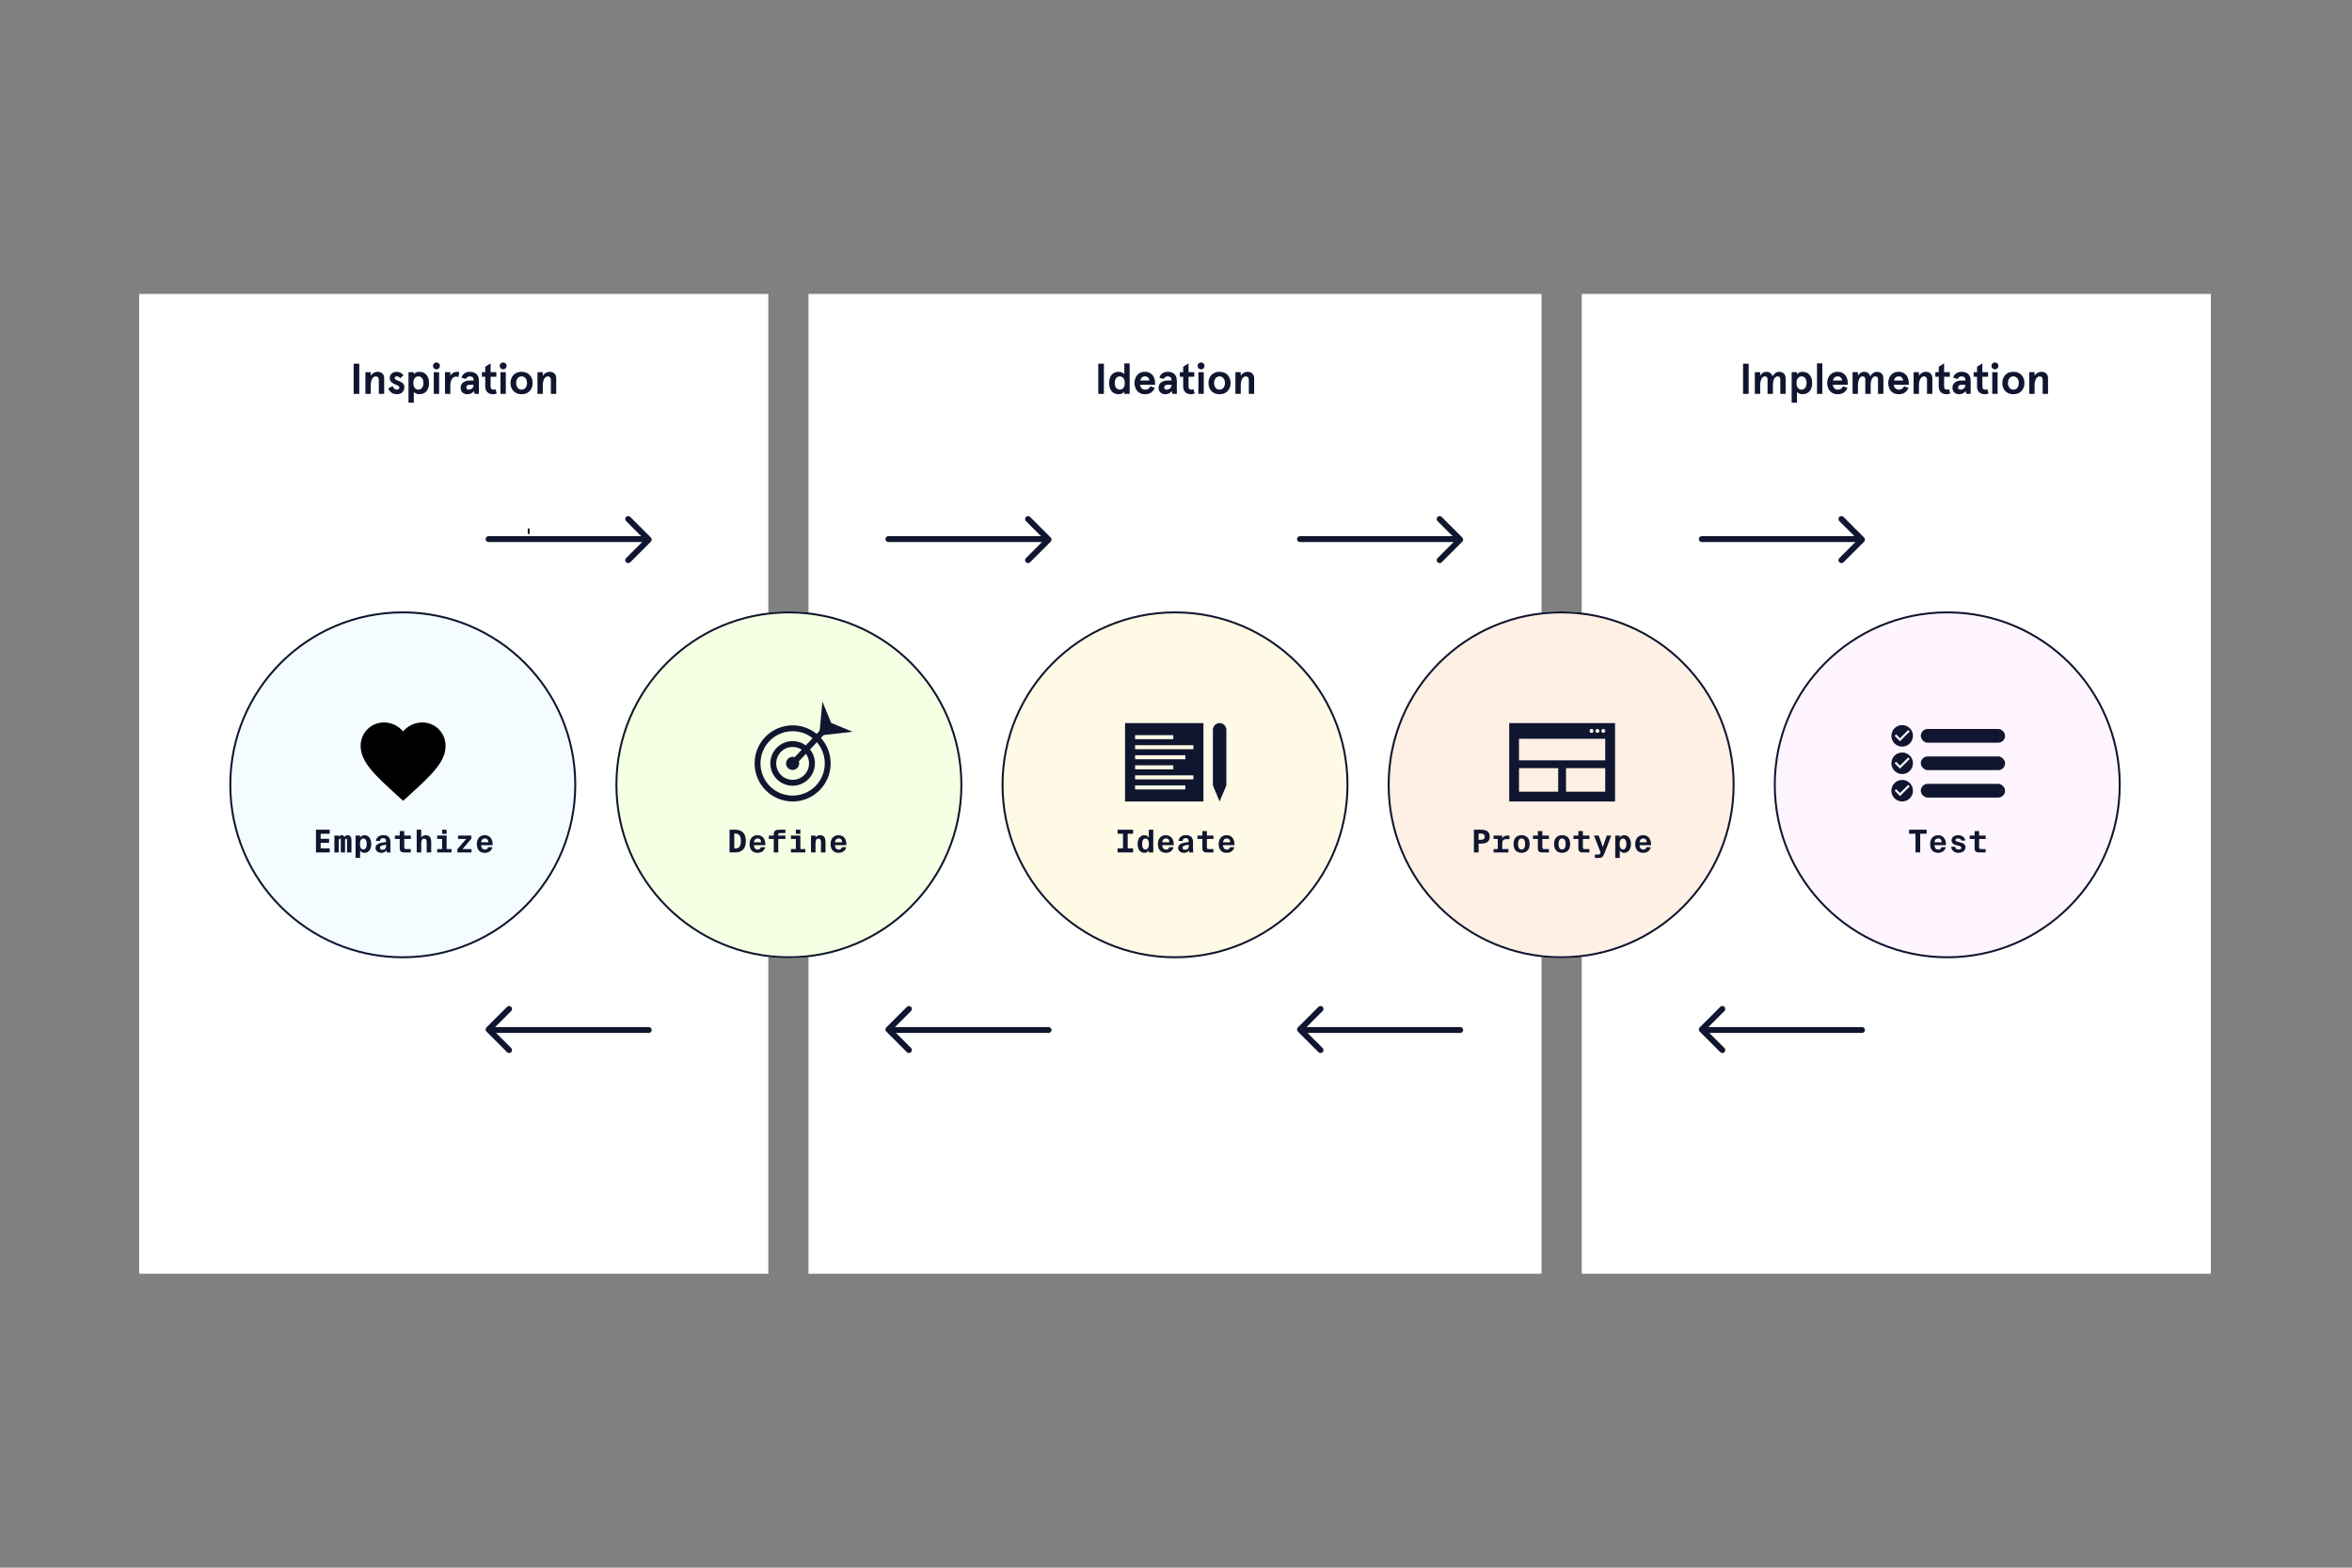 <?xml version="1.0" encoding="UTF-8"?>
<svg width="1200px" height="800px" viewBox="0 0 1200 800" version="1.1" xmlns="http://www.w3.org/2000/svg" xmlns:xlink="http://www.w3.org/1999/xlink">
    <rect x="0" y="0" width="1200" height="800" fill="#808080" stroke="none"/>
    <title>Design Thinking 2</title>
    <g id="Design-Thinking-2" stroke="none" stroke-width="1" fill="none" fill-rule="evenodd">
        <rect id="Rectangle-Copy-2" fill="#FFFFFF" x="807" y="150" width="321" height="500"></rect>
        <rect id="Rectangle" fill="#FFFFFF" x="71" y="150" width="321" height="500"></rect>
        <rect id="Rectangle-Copy" fill="#FFFFFF" x="412.5" y="150" width="374" height="500"></rect>
        <g id="Inspiration" transform="translate(180.432, 184.962)" fill="#10162F" fill-rule="nonzero">
            <polygon id="Path" points="0 0.638 2.86 0.638 2.86 16.038 0 16.038"></polygon>
            <path d="M8.734,4.95 L8.734,6.732 C9.159,6.131 9.665,5.654 10.252,5.302 C10.839,4.95 11.477,4.774 12.166,4.774 C13.193,4.774 14.018,5.06 14.641,5.632 C15.264,6.204 15.576,7.033 15.576,8.118 L15.576,16.038 L12.848,16.038 L12.848,8.932 C12.848,8.301 12.705,7.839 12.419,7.546 C12.133,7.253 11.748,7.106 11.264,7.106 C10.809,7.106 10.391,7.282 10.01,7.634 C9.629,7.986 9.321,8.503 9.086,9.185 C8.851,9.867 8.734,10.677 8.734,11.616 L8.734,16.038 L6.006,16.038 L6.006,4.95 L8.734,4.95 Z" id="Path"></path>
            <path d="M22.088,16.214 C20.944,16.214 19.987,15.921 19.217,15.334 C18.447,14.747 17.937,14.043 17.688,13.222 L19.866,12.056 C20.071,12.628 20.361,13.075 20.735,13.398 C21.109,13.721 21.553,13.882 22.066,13.882 C22.418,13.882 22.719,13.79 22.968,13.607 C23.217,13.424 23.342,13.156 23.342,12.804 C23.342,12.467 23.151,12.177 22.77,11.935 C22.389,11.693 21.817,11.425 21.054,11.132 C20.218,10.795 19.569,10.369 19.107,9.856 C18.645,9.343 18.414,8.683 18.414,7.876 C18.414,7.304 18.564,6.783 18.865,6.314 C19.166,5.845 19.58,5.471 20.108,5.192 C20.636,4.913 21.237,4.774 21.912,4.774 C22.66,4.774 23.342,4.932 23.958,5.247 C24.574,5.562 25.051,6.006 25.388,6.578 L23.76,8.074 C23.32,7.429 22.726,7.106 21.978,7.106 C21.685,7.106 21.432,7.183 21.219,7.337 C21.006,7.491 20.9,7.693 20.9,7.942 C20.9,8.206 21.054,8.452 21.362,8.679 C21.67,8.906 22.271,9.181 23.166,9.504 C24.031,9.812 24.699,10.215 25.168,10.714 C25.637,11.213 25.872,11.851 25.872,12.628 C25.872,13.713 25.52,14.582 24.816,15.235 C24.112,15.888 23.203,16.214 22.088,16.214 Z" id="Path"></path>
            <path d="M30.712,4.95 L30.712,5.434 L30.712,6.094 C30.888,5.771 31.222,5.471 31.713,5.192 C32.204,4.913 32.765,4.774 33.396,4.774 C35.024,4.774 36.274,5.291 37.147,6.325 C38.02,7.359 38.456,8.749 38.456,10.494 C38.456,12.239 38.02,13.629 37.147,14.663 C36.274,15.697 35.024,16.214 33.396,16.214 C32.853,16.214 32.333,16.097 31.834,15.862 C31.335,15.627 30.961,15.349 30.712,15.026 L30.712,15.686 L30.712,20.526 L27.984,20.526 L27.984,4.95 L30.712,4.95 Z M33.022,13.882 C33.77,13.882 34.386,13.581 34.87,12.98 C35.354,12.379 35.596,11.55 35.596,10.494 C35.596,9.423 35.354,8.591 34.87,7.997 C34.386,7.403 33.77,7.106 33.022,7.106 C32.274,7.106 31.662,7.403 31.185,7.997 C30.708,8.591 30.47,9.423 30.47,10.494 C30.47,11.565 30.708,12.397 31.185,12.991 C31.662,13.585 32.274,13.882 33.022,13.882 Z" id="Shape"></path>
            <path d="M40.876,4.95 L43.604,4.95 L43.604,16.038 L40.876,16.038 L40.876,4.95 Z M42.24,3.52 C41.741,3.52 41.323,3.351 40.986,3.014 C40.649,2.677 40.48,2.259 40.48,1.76 C40.48,1.261 40.649,0.843 40.986,0.506 C41.323,0.169 41.741,0 42.24,0 C42.739,0 43.157,0.169 43.494,0.506 C43.831,0.843 44,1.261 44,1.76 C44,2.259 43.831,2.677 43.494,3.014 C43.157,3.351 42.739,3.52 42.24,3.52 Z" id="Shape"></path>
            <path d="M49.324,4.95 L49.324,6.754 C49.72,6.123 50.204,5.636 50.776,5.291 C51.348,4.946 51.957,4.774 52.602,4.774 C53.013,4.774 53.46,4.847 53.944,4.994 L53.438,7.524 C53.101,7.319 52.719,7.216 52.294,7.216 C51.429,7.216 50.717,7.608 50.16,8.393 C49.603,9.178 49.324,10.413 49.324,12.1 L49.324,16.038 L46.596,16.038 L46.596,4.95 L49.324,4.95 Z" id="Path"></path>
            <path d="M57.97,16.214 C56.987,16.214 56.181,15.921 55.55,15.334 C54.919,14.747 54.604,13.919 54.604,12.848 C54.604,11.748 55.022,10.868 55.858,10.208 C56.694,9.548 57.823,9.218 59.246,9.218 L61.182,9.218 L61.182,8.734 C61.182,8.191 60.999,7.784 60.632,7.513 C60.265,7.242 59.803,7.106 59.246,7.106 C58.293,7.106 57.655,7.531 57.332,8.382 L55.022,7.854 C55.198,6.93 55.671,6.186 56.441,5.621 C57.211,5.056 58.146,4.774 59.246,4.774 C60.727,4.774 61.875,5.166 62.689,5.951 C63.503,6.736 63.91,7.891 63.91,9.416 L63.91,16.038 L61.666,16.038 L61.38,14.63 C60.515,15.686 59.378,16.214 57.97,16.214 Z M58.696,13.882 C59.356,13.882 59.935,13.673 60.434,13.255 C60.933,12.837 61.182,12.283 61.182,11.594 L61.182,11.374 L59.356,11.374 C58.755,11.374 58.289,11.491 57.959,11.726 C57.629,11.961 57.464,12.32 57.464,12.804 C57.464,13.127 57.578,13.387 57.805,13.585 C58.032,13.783 58.329,13.882 58.696,13.882 Z" id="Shape"></path>
            <path d="M71.214,16.214 C69.938,16.214 68.941,15.869 68.222,15.18 C67.503,14.491 67.144,13.471 67.144,12.122 L67.144,7.282 L65.428,7.282 L65.428,4.95 L67.144,4.95 L67.144,2.178 L69.872,0.462 L69.872,4.95 L72.798,4.95 L72.798,7.282 L69.872,7.282 L69.872,12.078 C69.872,12.738 69.993,13.204 70.235,13.475 C70.477,13.746 70.84,13.882 71.324,13.882 C71.691,13.882 72.043,13.794 72.38,13.618 L73.018,15.818 C72.446,16.082 71.845,16.214 71.214,16.214 Z" id="Path"></path>
            <path d="M74.91,4.95 L77.638,4.95 L77.638,16.038 L74.91,16.038 L74.91,4.95 Z M76.274,3.52 C75.775,3.52 75.357,3.351 75.02,3.014 C74.683,2.677 74.514,2.259 74.514,1.76 C74.514,1.261 74.683,0.843 75.02,0.506 C75.357,0.169 75.775,0 76.274,0 C76.773,0 77.191,0.169 77.528,0.506 C77.865,0.843 78.034,1.261 78.034,1.76 C78.034,2.259 77.865,2.677 77.528,3.014 C77.191,3.351 76.773,3.52 76.274,3.52 Z" id="Shape"></path>
            <path d="M85.69,16.214 C84.531,16.214 83.527,15.965 82.676,15.466 C81.825,14.967 81.176,14.285 80.729,13.42 C80.282,12.555 80.058,11.579 80.058,10.494 C80.058,9.409 80.282,8.433 80.729,7.568 C81.176,6.703 81.825,6.021 82.676,5.522 C83.527,5.023 84.531,4.774 85.69,4.774 C86.849,4.774 87.853,5.023 88.704,5.522 C89.555,6.021 90.204,6.703 90.651,7.568 C91.098,8.433 91.322,9.409 91.322,10.494 C91.322,11.579 91.098,12.555 90.651,13.42 C90.204,14.285 89.555,14.967 88.704,15.466 C87.853,15.965 86.849,16.214 85.69,16.214 Z M85.69,13.882 C86.541,13.882 87.215,13.556 87.714,12.903 C88.213,12.25 88.462,11.447 88.462,10.494 C88.462,9.541 88.213,8.738 87.714,8.085 C87.215,7.432 86.541,7.106 85.69,7.106 C84.839,7.106 84.165,7.432 83.666,8.085 C83.167,8.738 82.918,9.541 82.918,10.494 C82.918,11.447 83.167,12.25 83.666,12.903 C84.165,13.556 84.839,13.882 85.69,13.882 Z" id="Shape"></path>
            <path d="M96.514,4.95 L96.514,6.732 C96.939,6.131 97.445,5.654 98.032,5.302 C98.619,4.95 99.257,4.774 99.946,4.774 C100.973,4.774 101.798,5.06 102.421,5.632 C103.044,6.204 103.356,7.033 103.356,8.118 L103.356,16.038 L100.628,16.038 L100.628,8.932 C100.628,8.301 100.485,7.839 100.199,7.546 C99.913,7.253 99.528,7.106 99.044,7.106 C98.589,7.106 98.171,7.282 97.79,7.634 C97.409,7.986 97.101,8.503 96.866,9.185 C96.631,9.867 96.514,10.677 96.514,11.616 L96.514,16.038 L93.786,16.038 L93.786,4.95 L96.514,4.95 Z" id="Path"></path>
        </g>
        <g id="Ideation" transform="translate(560.345, 184.962)" fill="#10162F" fill-rule="nonzero">
            <polygon id="Path" points="0 0.638 2.86 0.638 2.86 16.038 0 16.038"></polygon>
            <path d="M10.384,16.214 C8.844,16.214 7.652,15.697 6.809,14.663 C5.966,13.629 5.544,12.239 5.544,10.494 C5.544,8.749 5.966,7.359 6.809,6.325 C7.652,5.291 8.844,4.774 10.384,4.774 C11.015,4.774 11.59,4.888 12.111,5.115 C12.632,5.342 13.024,5.625 13.288,5.962 L13.288,5.302 L13.288,0.462 L16.016,0.462 L16.016,16.038 L13.288,16.038 L13.288,15.554 L13.288,14.894 C13.112,15.231 12.764,15.536 12.243,15.807 C11.722,16.078 11.103,16.214 10.384,16.214 Z M10.978,13.882 C11.726,13.882 12.338,13.585 12.815,12.991 C13.292,12.397 13.53,11.565 13.53,10.494 C13.53,9.423 13.292,8.591 12.815,7.997 C12.338,7.403 11.726,7.106 10.978,7.106 C10.23,7.106 9.614,7.403 9.13,7.997 C8.646,8.591 8.404,9.423 8.404,10.494 C8.404,11.55 8.646,12.379 9.13,12.98 C9.614,13.581 10.23,13.882 10.978,13.882 Z" id="Shape"></path>
            <path d="M28.974,11.374 L21.318,11.374 C21.435,12.195 21.725,12.819 22.187,13.244 C22.649,13.669 23.239,13.882 23.958,13.882 C24.574,13.882 25.091,13.743 25.509,13.464 C25.927,13.185 26.305,12.753 26.642,12.166 L28.842,12.98 C28.387,14.021 27.753,14.821 26.939,15.378 C26.125,15.935 25.08,16.214 23.804,16.214 C22.601,16.214 21.6,15.932 20.801,15.367 C20.002,14.802 19.415,14.084 19.041,13.211 C18.667,12.338 18.48,11.433 18.48,10.494 C18.48,9.555 18.667,8.65 19.041,7.777 C19.415,6.904 20.002,6.186 20.801,5.621 C21.6,5.056 22.601,4.774 23.804,4.774 C24.963,4.774 25.931,5.049 26.708,5.599 C27.485,6.149 28.057,6.842 28.424,7.678 C28.791,8.514 28.974,9.372 28.974,10.252 L28.974,11.374 Z M26.18,9.218 C26.048,8.602 25.788,8.096 25.399,7.7 C25.01,7.304 24.479,7.106 23.804,7.106 C23.217,7.106 22.711,7.286 22.286,7.645 C21.861,8.004 21.56,8.529 21.384,9.218 L26.18,9.218 Z" id="Shape"></path>
            <path d="M34.144,16.214 C33.161,16.214 32.355,15.921 31.724,15.334 C31.093,14.747 30.778,13.919 30.778,12.848 C30.778,11.748 31.196,10.868 32.032,10.208 C32.868,9.548 33.997,9.218 35.42,9.218 L37.356,9.218 L37.356,8.734 C37.356,8.191 37.173,7.784 36.806,7.513 C36.439,7.242 35.977,7.106 35.42,7.106 C34.467,7.106 33.829,7.531 33.506,8.382 L31.196,7.854 C31.372,6.93 31.845,6.186 32.615,5.621 C33.385,5.056 34.32,4.774 35.42,4.774 C36.901,4.774 38.049,5.166 38.863,5.951 C39.677,6.736 40.084,7.891 40.084,9.416 L40.084,16.038 L37.84,16.038 L37.554,14.63 C36.689,15.686 35.552,16.214 34.144,16.214 Z M34.87,13.882 C35.53,13.882 36.109,13.673 36.608,13.255 C37.107,12.837 37.356,12.283 37.356,11.594 L37.356,11.374 L35.53,11.374 C34.929,11.374 34.463,11.491 34.133,11.726 C33.803,11.961 33.638,12.32 33.638,12.804 C33.638,13.127 33.752,13.387 33.979,13.585 C34.206,13.783 34.503,13.882 34.87,13.882 Z" id="Shape"></path>
            <path d="M47.388,16.214 C46.112,16.214 45.115,15.869 44.396,15.18 C43.677,14.491 43.318,13.471 43.318,12.122 L43.318,7.282 L41.602,7.282 L41.602,4.95 L43.318,4.95 L43.318,2.178 L46.046,0.462 L46.046,4.95 L48.972,4.95 L48.972,7.282 L46.046,7.282 L46.046,12.078 C46.046,12.738 46.167,13.204 46.409,13.475 C46.651,13.746 47.014,13.882 47.498,13.882 C47.865,13.882 48.217,13.794 48.554,13.618 L49.192,15.818 C48.62,16.082 48.019,16.214 47.388,16.214 Z" id="Path"></path>
            <path d="M51.084,4.95 L53.812,4.95 L53.812,16.038 L51.084,16.038 L51.084,4.95 Z M52.448,3.52 C51.949,3.52 51.531,3.351 51.194,3.014 C50.857,2.677 50.688,2.259 50.688,1.76 C50.688,1.261 50.857,0.843 51.194,0.506 C51.531,0.169 51.949,0 52.448,0 C52.947,0 53.365,0.169 53.702,0.506 C54.039,0.843 54.208,1.261 54.208,1.76 C54.208,2.259 54.039,2.677 53.702,3.014 C53.365,3.351 52.947,3.52 52.448,3.52 Z" id="Shape"></path>
            <path d="M61.864,16.214 C60.705,16.214 59.701,15.965 58.85,15.466 C57.999,14.967 57.35,14.285 56.903,13.42 C56.456,12.555 56.232,11.579 56.232,10.494 C56.232,9.409 56.456,8.433 56.903,7.568 C57.35,6.703 57.999,6.021 58.85,5.522 C59.701,5.023 60.705,4.774 61.864,4.774 C63.023,4.774 64.027,5.023 64.878,5.522 C65.729,6.021 66.378,6.703 66.825,7.568 C67.272,8.433 67.496,9.409 67.496,10.494 C67.496,11.579 67.272,12.555 66.825,13.42 C66.378,14.285 65.729,14.967 64.878,15.466 C64.027,15.965 63.023,16.214 61.864,16.214 Z M61.864,13.882 C62.715,13.882 63.389,13.556 63.888,12.903 C64.387,12.25 64.636,11.447 64.636,10.494 C64.636,9.541 64.387,8.738 63.888,8.085 C63.389,7.432 62.715,7.106 61.864,7.106 C61.013,7.106 60.339,7.432 59.84,8.085 C59.341,8.738 59.092,9.541 59.092,10.494 C59.092,11.447 59.341,12.25 59.84,12.903 C60.339,13.556 61.013,13.882 61.864,13.882 Z" id="Shape"></path>
            <path d="M72.688,4.95 L72.688,6.732 C73.113,6.131 73.619,5.654 74.206,5.302 C74.793,4.95 75.431,4.774 76.12,4.774 C77.147,4.774 77.972,5.06 78.595,5.632 C79.218,6.204 79.53,7.033 79.53,8.118 L79.53,16.038 L76.802,16.038 L76.802,8.932 C76.802,8.301 76.659,7.839 76.373,7.546 C76.087,7.253 75.702,7.106 75.218,7.106 C74.763,7.106 74.345,7.282 73.964,7.634 C73.583,7.986 73.275,8.503 73.04,9.185 C72.805,9.867 72.688,10.677 72.688,11.616 L72.688,16.038 L69.96,16.038 L69.96,4.95 L72.688,4.95 Z" id="Path"></path>
        </g>
        <g id="Implementation" transform="translate(889.318, 184.962)" fill="#10162F" fill-rule="nonzero">
            <polygon id="Path" points="0 0.638 2.86 0.638 2.86 16.038 0 16.038"></polygon>
            <path d="M8.734,4.95 L8.734,6.732 C9.159,6.087 9.625,5.599 10.131,5.269 C10.637,4.939 11.235,4.774 11.924,4.774 C12.643,4.774 13.281,4.965 13.838,5.346 C14.395,5.727 14.791,6.299 15.026,7.062 C15.422,6.343 15.917,5.782 16.511,5.379 C17.105,4.976 17.739,4.774 18.414,4.774 C19.441,4.774 20.247,5.075 20.834,5.676 C21.421,6.277 21.714,7.113 21.714,8.184 L21.714,16.038 L18.986,16.038 L18.986,8.646 C18.986,7.619 18.531,7.106 17.622,7.106 C16.918,7.106 16.342,7.502 15.895,8.294 C15.448,9.086 15.224,10.23 15.224,11.726 L15.224,16.038 L12.496,16.038 L12.496,8.646 C12.496,7.619 12.041,7.106 11.132,7.106 C10.428,7.106 9.852,7.52 9.405,8.349 C8.958,9.178 8.734,10.384 8.734,11.968 L8.734,16.038 L6.006,16.038 L6.006,4.95 L8.734,4.95 Z" id="Path"></path>
            <path d="M27.522,4.95 L27.522,5.434 L27.522,6.094 C27.698,5.771 28.032,5.471 28.523,5.192 C29.014,4.913 29.575,4.774 30.206,4.774 C31.834,4.774 33.084,5.291 33.957,6.325 C34.83,7.359 35.266,8.749 35.266,10.494 C35.266,12.239 34.83,13.629 33.957,14.663 C33.084,15.697 31.834,16.214 30.206,16.214 C29.663,16.214 29.143,16.097 28.644,15.862 C28.145,15.627 27.771,15.349 27.522,15.026 L27.522,15.686 L27.522,20.526 L24.794,20.526 L24.794,4.95 L27.522,4.95 Z M29.832,13.882 C30.58,13.882 31.196,13.581 31.68,12.98 C32.164,12.379 32.406,11.55 32.406,10.494 C32.406,9.423 32.164,8.591 31.68,7.997 C31.196,7.403 30.58,7.106 29.832,7.106 C29.084,7.106 28.472,7.403 27.995,7.997 C27.518,8.591 27.28,9.423 27.28,10.494 C27.28,11.565 27.518,12.397 27.995,12.991 C28.472,13.585 29.084,13.882 29.832,13.882 Z" id="Shape"></path>
            <polygon id="Path" points="37.73 0.462 40.458 0.462 40.458 16.038 37.73 16.038"></polygon>
            <path d="M53.416,11.374 L45.76,11.374 C45.877,12.195 46.167,12.819 46.629,13.244 C47.091,13.669 47.681,13.882 48.4,13.882 C49.016,13.882 49.533,13.743 49.951,13.464 C50.369,13.185 50.747,12.753 51.084,12.166 L53.284,12.98 C52.829,14.021 52.195,14.821 51.381,15.378 C50.567,15.935 49.522,16.214 48.246,16.214 C47.043,16.214 46.042,15.932 45.243,15.367 C44.444,14.802 43.857,14.084 43.483,13.211 C43.109,12.338 42.922,11.433 42.922,10.494 C42.922,9.555 43.109,8.65 43.483,7.777 C43.857,6.904 44.444,6.186 45.243,5.621 C46.042,5.056 47.043,4.774 48.246,4.774 C49.405,4.774 50.373,5.049 51.15,5.599 C51.927,6.149 52.499,6.842 52.866,7.678 C53.233,8.514 53.416,9.372 53.416,10.252 L53.416,11.374 Z M50.622,9.218 C50.49,8.602 50.23,8.096 49.841,7.7 C49.452,7.304 48.921,7.106 48.246,7.106 C47.659,7.106 47.153,7.286 46.728,7.645 C46.303,8.004 46.002,8.529 45.826,9.218 L50.622,9.218 Z" id="Shape"></path>
            <path d="M58.608,4.95 L58.608,6.732 C59.033,6.087 59.499,5.599 60.005,5.269 C60.511,4.939 61.109,4.774 61.798,4.774 C62.517,4.774 63.155,4.965 63.712,5.346 C64.269,5.727 64.665,6.299 64.9,7.062 C65.296,6.343 65.791,5.782 66.385,5.379 C66.979,4.976 67.613,4.774 68.288,4.774 C69.315,4.774 70.121,5.075 70.708,5.676 C71.295,6.277 71.588,7.113 71.588,8.184 L71.588,16.038 L68.86,16.038 L68.86,8.646 C68.86,7.619 68.405,7.106 67.496,7.106 C66.792,7.106 66.216,7.502 65.769,8.294 C65.322,9.086 65.098,10.23 65.098,11.726 L65.098,16.038 L62.37,16.038 L62.37,8.646 C62.37,7.619 61.915,7.106 61.006,7.106 C60.302,7.106 59.726,7.52 59.279,8.349 C58.832,9.178 58.608,10.384 58.608,11.968 L58.608,16.038 L55.88,16.038 L55.88,4.95 L58.608,4.95 Z" id="Path"></path>
            <path d="M84.546,11.374 L76.89,11.374 C77.007,12.195 77.297,12.819 77.759,13.244 C78.221,13.669 78.811,13.882 79.53,13.882 C80.146,13.882 80.663,13.743 81.081,13.464 C81.499,13.185 81.877,12.753 82.214,12.166 L84.414,12.98 C83.959,14.021 83.325,14.821 82.511,15.378 C81.697,15.935 80.652,16.214 79.376,16.214 C78.173,16.214 77.172,15.932 76.373,15.367 C75.574,14.802 74.987,14.084 74.613,13.211 C74.239,12.338 74.052,11.433 74.052,10.494 C74.052,9.555 74.239,8.65 74.613,7.777 C74.987,6.904 75.574,6.186 76.373,5.621 C77.172,5.056 78.173,4.774 79.376,4.774 C80.535,4.774 81.503,5.049 82.28,5.599 C83.057,6.149 83.629,6.842 83.996,7.678 C84.363,8.514 84.546,9.372 84.546,10.252 L84.546,11.374 Z M81.752,9.218 C81.62,8.602 81.36,8.096 80.971,7.7 C80.582,7.304 80.051,7.106 79.376,7.106 C78.789,7.106 78.283,7.286 77.858,7.645 C77.433,8.004 77.132,8.529 76.956,9.218 L81.752,9.218 Z" id="Shape"></path>
            <path d="M89.738,4.95 L89.738,6.732 C90.163,6.131 90.669,5.654 91.256,5.302 C91.843,4.95 92.481,4.774 93.17,4.774 C94.197,4.774 95.022,5.06 95.645,5.632 C96.268,6.204 96.58,7.033 96.58,8.118 L96.58,16.038 L93.852,16.038 L93.852,8.932 C93.852,8.301 93.709,7.839 93.423,7.546 C93.137,7.253 92.752,7.106 92.268,7.106 C91.813,7.106 91.395,7.282 91.014,7.634 C90.633,7.986 90.325,8.503 90.09,9.185 C89.855,9.867 89.738,10.677 89.738,11.616 L89.738,16.038 L87.01,16.038 L87.01,4.95 L89.738,4.95 Z" id="Path"></path>
            <path d="M103.906,16.214 C102.63,16.214 101.633,15.869 100.914,15.18 C100.195,14.491 99.836,13.471 99.836,12.122 L99.836,7.282 L98.12,7.282 L98.12,4.95 L99.836,4.95 L99.836,2.178 L102.564,0.462 L102.564,4.95 L105.49,4.95 L105.49,7.282 L102.564,7.282 L102.564,12.078 C102.564,12.738 102.685,13.204 102.927,13.475 C103.169,13.746 103.532,13.882 104.016,13.882 C104.383,13.882 104.735,13.794 105.072,13.618 L105.71,15.818 C105.138,16.082 104.537,16.214 103.906,16.214 Z" id="Path"></path>
            <path d="M110.198,16.214 C109.215,16.214 108.409,15.921 107.778,15.334 C107.147,14.747 106.832,13.919 106.832,12.848 C106.832,11.748 107.25,10.868 108.086,10.208 C108.922,9.548 110.051,9.218 111.474,9.218 L113.41,9.218 L113.41,8.734 C113.41,8.191 113.227,7.784 112.86,7.513 C112.493,7.242 112.031,7.106 111.474,7.106 C110.521,7.106 109.883,7.531 109.56,8.382 L107.25,7.854 C107.426,6.93 107.899,6.186 108.669,5.621 C109.439,5.056 110.374,4.774 111.474,4.774 C112.955,4.774 114.103,5.166 114.917,5.951 C115.731,6.736 116.138,7.891 116.138,9.416 L116.138,16.038 L113.894,16.038 L113.608,14.63 C112.743,15.686 111.606,16.214 110.198,16.214 Z M110.924,13.882 C111.584,13.882 112.163,13.673 112.662,13.255 C113.161,12.837 113.41,12.283 113.41,11.594 L113.41,11.374 L111.584,11.374 C110.983,11.374 110.517,11.491 110.187,11.726 C109.857,11.961 109.692,12.32 109.692,12.804 C109.692,13.127 109.806,13.387 110.033,13.585 C110.26,13.783 110.557,13.882 110.924,13.882 Z" id="Shape"></path>
            <path d="M123.442,16.214 C122.166,16.214 121.169,15.869 120.45,15.18 C119.731,14.491 119.372,13.471 119.372,12.122 L119.372,7.282 L117.656,7.282 L117.656,4.95 L119.372,4.95 L119.372,2.178 L122.1,0.462 L122.1,4.95 L125.026,4.95 L125.026,7.282 L122.1,7.282 L122.1,12.078 C122.1,12.738 122.221,13.204 122.463,13.475 C122.705,13.746 123.068,13.882 123.552,13.882 C123.919,13.882 124.271,13.794 124.608,13.618 L125.246,15.818 C124.674,16.082 124.073,16.214 123.442,16.214 Z" id="Path"></path>
            <path d="M127.138,4.95 L129.866,4.95 L129.866,16.038 L127.138,16.038 L127.138,4.95 Z M128.502,3.52 C128.003,3.52 127.585,3.351 127.248,3.014 C126.911,2.677 126.742,2.259 126.742,1.76 C126.742,1.261 126.911,0.843 127.248,0.506 C127.585,0.169 128.003,0 128.502,0 C129.001,0 129.419,0.169 129.756,0.506 C130.093,0.843 130.262,1.261 130.262,1.76 C130.262,2.259 130.093,2.677 129.756,3.014 C129.419,3.351 129.001,3.52 128.502,3.52 Z" id="Shape"></path>
            <path d="M137.918,16.214 C136.759,16.214 135.755,15.965 134.904,15.466 C134.053,14.967 133.404,14.285 132.957,13.42 C132.51,12.555 132.286,11.579 132.286,10.494 C132.286,9.409 132.51,8.433 132.957,7.568 C133.404,6.703 134.053,6.021 134.904,5.522 C135.755,5.023 136.759,4.774 137.918,4.774 C139.077,4.774 140.081,5.023 140.932,5.522 C141.783,6.021 142.432,6.703 142.879,7.568 C143.326,8.433 143.55,9.409 143.55,10.494 C143.55,11.579 143.326,12.555 142.879,13.42 C142.432,14.285 141.783,14.967 140.932,15.466 C140.081,15.965 139.077,16.214 137.918,16.214 Z M137.918,13.882 C138.769,13.882 139.443,13.556 139.942,12.903 C140.441,12.25 140.69,11.447 140.69,10.494 C140.69,9.541 140.441,8.738 139.942,8.085 C139.443,7.432 138.769,7.106 137.918,7.106 C137.067,7.106 136.393,7.432 135.894,8.085 C135.395,8.738 135.146,9.541 135.146,10.494 C135.146,11.447 135.395,12.25 135.894,12.903 C136.393,13.556 137.067,13.882 137.918,13.882 Z" id="Shape"></path>
            <path d="M148.742,4.95 L148.742,6.732 C149.167,6.131 149.673,5.654 150.26,5.302 C150.847,4.95 151.485,4.774 152.174,4.774 C153.201,4.774 154.026,5.06 154.649,5.632 C155.272,6.204 155.584,7.033 155.584,8.118 L155.584,16.038 L152.856,16.038 L152.856,8.932 C152.856,8.301 152.713,7.839 152.427,7.546 C152.141,7.253 151.756,7.106 151.272,7.106 C150.817,7.106 150.399,7.282 150.018,7.634 C149.637,7.986 149.329,8.503 149.094,9.185 C148.859,9.867 148.742,10.677 148.742,11.616 L148.742,16.038 L146.014,16.038 L146.014,4.95 L148.742,4.95 Z" id="Path"></path>
        </g>
        <circle id="Oval" fill="#F5FCFF" cx="205.5" cy="400.5" r="88.5"></circle>
        <path d="M205.667,408.67 L202.525,405.792 C191.367,395.613 184,388.899 184,380.659 C184,373.945 189.243,368.67 195.917,368.67 C199.687,368.67 203.305,370.436 205.667,373.226 C208.028,370.436 211.647,368.67 215.417,368.67 C222.09,368.67 227.333,373.945 227.333,380.659 C227.333,388.899 219.967,395.613 208.808,405.814 L205.667,408.67 L205.667,408.67 Z" id="Mask" fill="#000000" transform="translate(205.667, 388.67) rotate(-360) translate(-205.667, -388.67) "></path>
        <g id="Empathize" transform="translate(161.2, 423.4)" fill="#10162F" fill-rule="nonzero">
            <polygon id="Path" points="0 11.6 7.024 11.6 7.024 9.536 2.4 9.536 2.4 6.704 6.704 6.704 6.704 4.64 2.4 4.64 2.4 2.064 7.024 2.064 7.024 0 0 0"></polygon>
            <path d="M14.832,11.6 L14.832,6.352 C14.832,4.992 14.944,4.544 15.408,4.544 C15.808,4.544 15.872,4.832 15.872,5.84 L15.872,11.6 L18.112,11.6 L18.112,5.504 C18.112,3.44 17.312,2.8 16.176,2.8 C15.648,2.8 14.944,3.088 14.576,3.76 C14.304,3.136 13.808,2.8 13.136,2.8 C12.512,2.8 11.936,3.152 11.648,3.648 L11.648,2.992 L9.408,2.992 L9.408,11.6 L11.648,11.6 L11.648,6.352 C11.648,4.992 11.76,4.544 12.224,4.544 C12.624,4.544 12.688,4.832 12.688,5.84 L12.688,11.6 L14.832,11.6 Z" id="Path"></path>
            <path d="M22.528,2.992 L20.224,2.992 L20.224,14.4 L22.528,14.4 L22.528,10.528 C22.944,11.328 23.728,11.808 24.736,11.808 C26.704,11.808 28.224,10.256 28.224,7.312 C28.224,4.368 26.704,2.8 24.736,2.8 C23.728,2.8 22.944,3.28 22.528,4.08 L22.528,2.992 Z M22.448,7.312 C22.448,5.504 23.12,4.496 24.224,4.496 C25.296,4.496 25.92,5.584 25.92,7.312 C25.92,9.04 25.296,10.112 24.224,10.112 C23.12,10.112 22.448,9.12 22.448,7.312 Z" id="Shape"></path>
            <path d="M36.032,10.496 L36.048,11.6 L38.144,11.6 C38.064,11.344 37.968,11.12 37.968,8.752 C37.968,7.968 38,6.816 38,6.544 C38,3.632 36.48,2.768 34.352,2.768 C32.16,2.768 30.768,4.016 30.608,5.712 L32.672,5.712 C32.736,4.768 33.328,4.32 34.272,4.32 C35.216,4.32 35.792,4.768 35.792,6.096 L35.792,6.288 C32.896,6.656 30.384,7.104 30.384,9.296 C30.384,10.864 31.824,11.808 33.296,11.808 C34.544,11.808 35.424,11.408 36.032,10.496 Z M35.856,7.92 C35.856,9.312 35.36,10.24 33.92,10.24 C33.088,10.24 32.656,9.84 32.656,9.2 C32.656,8.176 33.632,7.92 35.856,7.696 L35.856,7.92 Z" id="Shape"></path>
            <path d="M42.752,2.992 L40.256,2.992 L40.256,4.736 L42.752,4.736 L42.752,9.264 C42.752,10.976 43.28,11.6 45.152,11.6 L48.384,11.6 L48.384,9.872 L46,9.872 C45.328,9.872 45.056,9.712 45.056,8.896 L45.056,4.736 L48.416,4.736 L48.416,2.992 L45.056,2.992 L45.056,0.688 L42.752,0.688 L42.752,2.992 Z" id="Path"></path>
            <path d="M51.408,0 L51.408,11.6 L53.712,11.6 L53.712,7.04 C53.712,5.728 53.952,4.576 55.248,4.576 C56.416,4.576 56.496,5.664 56.496,6.576 L56.496,11.6 L58.8,11.6 L58.8,6.192 C58.8,4.128 58,2.8 56.016,2.8 C55.008,2.8 54.208,3.232 53.712,4 L53.712,0 L51.408,0 Z" id="Path"></path>
            <path d="M69.168,11.6 L69.168,9.872 L66.656,9.872 L66.656,2.992 L61.856,2.992 L61.856,4.72 L64.352,4.72 L64.352,9.872 L61.856,9.872 L61.856,11.6 L69.168,11.6 Z M64.352,0 L64.352,2.128 L66.656,2.128 L66.656,0 L64.352,0 Z" id="Shape"></path>
            <polygon id="Path" points="72.176 11.6 79.376 11.6 79.376 9.872 74.768 9.872 79.264 4.672 79.264 2.992 72.512 2.992 72.512 4.736 76.64 4.736 72.176 9.92"></polygon>
            <path d="M90.16,7.888 C90.24,4.72 88.72,2.8 86.128,2.8 C83.568,2.8 82.08,4.624 82.08,7.376 C82.08,10.016 83.472,11.808 86.16,11.808 C88.48,11.808 89.776,10.368 90.016,8.912 L87.824,8.912 C87.648,9.712 87.104,10.176 86.192,10.176 C85.232,10.176 84.368,9.472 84.288,7.888 L90.16,7.888 Z M86.096,4.448 C87.008,4.448 87.92,4.864 87.968,6.432 L84.288,6.432 C84.416,4.976 85.36,4.448 86.096,4.448 Z" id="Shape"></path>
        </g>
        <circle id="Oval-Copy" fill="#F5FFE3" cx="402.5" cy="400.5" r="88.5"></circle>
        <circle id="Oval-Copy-2" fill="#FFFAE5" cx="599.5" cy="400.5" r="88.5"></circle>
        <circle id="Oval-Copy-3" fill="#FFF0E5" cx="796.5" cy="400.5" r="88.5"></circle>
        <g id="Define" transform="translate(372.224, 423.4)" fill="#10162F" fill-rule="nonzero">
            <path d="M5.776,5.792 C5.776,8.848 4.56,9.632 2.608,9.632 L2.4,9.632 L2.4,1.952 L2.608,1.952 C4.56,1.952 5.776,2.72 5.776,5.792 Z M0,0 L0,11.6 L2.656,11.6 C5.824,11.6 8.32,10.208 8.32,5.792 C8.32,1.36 5.872,0 2.72,0 L0,0 Z" id="Shape"></path>
            <path d="M18.288,7.888 C18.368,4.72 16.848,2.8 14.256,2.8 C11.696,2.8 10.208,4.624 10.208,7.376 C10.208,10.016 11.6,11.808 14.288,11.808 C16.608,11.808 17.904,10.368 18.144,8.912 L15.952,8.912 C15.776,9.712 15.232,10.176 14.32,10.176 C13.36,10.176 12.496,9.472 12.416,7.888 L18.288,7.888 Z M14.224,4.448 C15.136,4.448 16.048,4.864 16.096,6.432 L12.416,6.432 C12.544,4.976 13.488,4.448 14.224,4.448 Z" id="Shape"></path>
            <path d="M22.544,2.992 L20.048,2.992 L20.048,4.72 L22.544,4.72 L22.544,11.6 L24.848,11.6 L24.848,4.72 L28.48,4.72 L28.48,2.992 L24.848,2.992 L24.848,2.512 C24.848,1.84 25.04,1.712 26,1.712 L28.48,1.712 L28.48,0 L25.712,0 C23.664,0 22.544,0.336 22.544,2.528 L22.544,2.992 Z" id="Path"></path>
            <path d="M38.64,11.6 L38.64,9.872 L36.128,9.872 L36.128,2.992 L31.328,2.992 L31.328,4.72 L33.824,4.72 L33.824,9.872 L31.328,9.872 L31.328,11.6 L38.64,11.6 Z M33.824,0 L33.824,2.128 L36.128,2.128 L36.128,0 L33.824,0 Z" id="Shape"></path>
            <path d="M41.552,2.992 L41.552,11.6 L43.856,11.6 L43.856,7.04 C43.856,5.728 44.08,4.576 45.376,4.576 C46.544,4.576 46.64,5.664 46.64,6.576 L46.64,11.6 L48.944,11.6 L48.944,6.192 C48.944,4.128 48.128,2.8 46.144,2.8 C45.136,2.8 44.352,3.232 43.856,4 L43.856,2.992 L41.552,2.992 Z" id="Path"></path>
            <path d="M59.632,7.888 C59.712,4.72 58.192,2.8 55.6,2.8 C53.04,2.8 51.552,4.624 51.552,7.376 C51.552,10.016 52.944,11.808 55.632,11.808 C57.952,11.808 59.248,10.368 59.488,8.912 L57.296,8.912 C57.12,9.712 56.576,10.176 55.664,10.176 C54.704,10.176 53.84,9.472 53.76,7.888 L59.632,7.888 Z M55.568,4.448 C56.48,4.448 57.392,4.864 57.44,6.432 L53.76,6.432 C53.888,4.976 54.832,4.448 55.568,4.448 Z" id="Shape"></path>
        </g>
        <circle id="Oval-Copy-4" fill="#FFF5FF" cx="993.5" cy="400.5" r="88.5"></circle>
        <path d="M205.5,312 C254.377,312 294,351.623 294,400.5 C294,449.377 254.377,489 205.5,489 C156.623,489 117,449.377 117,400.5 C117,351.623 156.623,312 205.5,312 Z M205.5,313 C157.175,313 118,352.175 118,400.5 C118,448.825 157.175,488 205.5,488 C253.825,488 293,448.825 293,400.5 C293,352.175 253.825,313 205.5,313 Z" id="Oval" fill="#10162F" fill-rule="nonzero"></path>
        <path d="M402.5,312 C451.377,312 491,351.623 491,400.5 C491,449.377 451.377,489 402.5,489 C353.623,489 314,449.377 314,400.5 C314,351.623 353.623,312 402.5,312 Z M402.5,313 C354.175,313 315,352.175 315,400.5 C315,448.825 354.175,488 402.5,488 C450.825,488 490,448.825 490,400.5 C490,352.175 450.825,313 402.5,313 Z" id="Oval-Copy" fill="#10162F" fill-rule="nonzero"></path>
        <path d="M599.5,312 C648.377,312 688,351.623 688,400.5 C688,449.377 648.377,489 599.5,489 C550.623,489 511,449.377 511,400.5 C511,351.623 550.623,312 599.5,312 Z M599.5,313 C551.175,313 512,352.175 512,400.5 C512,448.825 551.175,488 599.5,488 C647.825,488 687,448.825 687,400.5 C687,352.175 647.825,313 599.5,313 Z" id="Oval-Copy-2" fill="#10162F" fill-rule="nonzero"></path>
        <path d="M796.5,312 C845.377,312 885,351.623 885,400.5 C885,449.377 845.377,489 796.5,489 C747.623,489 708,449.377 708,400.5 C708,351.623 747.623,312 796.5,312 Z M796.5,313 C748.175,313 709,352.175 709,400.5 C709,448.825 748.175,488 796.5,488 C844.825,488 884,448.825 884,400.5 C884,352.175 844.825,313 796.5,313 Z" id="Oval-Copy-3" fill="#10162F" fill-rule="nonzero"></path>
        <path d="M993.5,312 C1042.377,312 1082,351.623 1082,400.5 C1082,449.377 1042.377,489 993.5,489 C944.623,489 905,449.377 905,400.5 C905,351.623 944.623,312 993.5,312 Z M993.5,313 C945.175,313 906,352.175 906,400.5 C906,448.825 945.175,488 993.5,488 C1041.825,488 1081,448.825 1081,400.5 C1081,352.175 1041.825,313 993.5,313 Z" id="Oval-Copy-4" fill="#10162F" fill-rule="nonzero"></path>
        <rect id="Rectangle" fill="#10162F" x="980" y="372" width="43" height="7" rx="3.5"></rect>
        <rect id="Rectangle-Copy-10" fill="#10162F" x="980" y="386" width="43" height="7" rx="3.5"></rect>
        <path d="M970.5,370 C973.536,370 976,372.464 976,375.5 C976,378.536 973.536,381 970.5,381 C967.464,381 965,378.536 965,375.5 C965,372.464 967.464,370 970.5,370 Z M973.574,372.519 L969.4,376.693 L967.426,374.724 L966.65,375.5 L969.4,378.25 L974.35,373.3 L973.574,372.519 Z" id="Combined-Shape" fill="#10162F"></path>
        <path d="M970.5,384 C973.536,384 976,386.464 976,389.5 C976,392.536 973.536,395 970.5,395 C967.464,395 965,392.536 965,389.5 C965,386.464 967.464,384 970.5,384 Z M973.574,386.519 L969.4,390.693 L967.426,388.724 L966.65,389.5 L969.4,392.25 L974.35,387.3 L973.574,386.519 Z" id="Combined-Shape-Copy" fill="#10162F"></path>
        <rect id="Rectangle-Copy-11" fill="#10162F" x="980" y="400" width="43" height="7" rx="3.5"></rect>
        <path d="M970.5,398 C973.536,398 976,400.464 976,403.5 C976,406.536 973.536,409 970.5,409 C967.464,409 965,406.536 965,403.5 C965,400.464 967.464,398 970.5,398 Z M973.574,400.519 L969.4,404.693 L967.426,402.724 L966.65,403.5 L969.4,406.25 L974.35,401.3 L973.574,400.519 Z" id="Combined-Shape-Copy-2" fill="#10162F"></path>
        <g id="Ideate" transform="translate(570.208, 423.4)" fill="#10162F" fill-rule="nonzero">
            <polygon id="Path" points="2.27373675e-13 2.064 2.752 2.064 2.752 9.536 2.27373675e-13 9.536 2.27373675e-13 11.6 7.904 11.6 7.904 9.536 5.152 9.536 5.152 2.064 7.904 2.064 7.904 0 2.27373675e-13 0"></polygon>
            <path d="M15.904,4.08 C15.488,3.28 14.688,2.8 13.696,2.8 C11.728,2.8 10.208,4.368 10.208,7.312 C10.208,10.256 11.728,11.808 13.696,11.808 C14.688,11.808 15.488,11.328 15.904,10.528 L15.92,11.6 L18.192,11.6 L18.192,0 L15.904,0 L15.904,4.08 Z M15.984,7.312 C15.984,9.12 15.312,10.112 14.208,10.112 C13.12,10.112 12.512,9.04 12.512,7.312 C12.512,5.584 13.12,4.496 14.208,4.496 C15.312,4.496 15.984,5.504 15.984,7.312 Z" id="Shape"></path>
            <path d="M28.64,7.888 C28.72,4.72 27.2,2.8 24.608,2.8 C22.048,2.8 20.56,4.624 20.56,7.376 C20.56,10.016 21.952,11.808 24.64,11.808 C26.96,11.808 28.256,10.368 28.496,8.912 L26.304,8.912 C26.128,9.712 25.584,10.176 24.672,10.176 C23.712,10.176 22.848,9.472 22.768,7.888 L28.64,7.888 Z M24.576,4.448 C25.488,4.448 26.4,4.864 26.448,6.432 L22.768,6.432 C22.896,4.976 23.84,4.448 24.576,4.448 Z" id="Shape"></path>
            <path d="M36.528,10.496 L36.544,11.6 L38.64,11.6 C38.56,11.344 38.464,11.12 38.464,8.752 C38.464,7.968 38.496,6.816 38.496,6.544 C38.496,3.632 36.976,2.768 34.848,2.768 C32.656,2.768 31.264,4.016 31.104,5.712 L33.168,5.712 C33.232,4.768 33.824,4.32 34.768,4.32 C35.712,4.32 36.288,4.768 36.288,6.096 L36.288,6.288 C33.392,6.656 30.88,7.104 30.88,9.296 C30.88,10.864 32.32,11.808 33.792,11.808 C35.04,11.808 35.92,11.408 36.528,10.496 Z M36.352,7.92 C36.352,9.312 35.856,10.24 34.416,10.24 C33.584,10.24 33.152,9.84 33.152,9.2 C33.152,8.176 34.128,7.92 36.352,7.696 L36.352,7.92 Z" id="Shape"></path>
            <path d="M43.248,2.992 L40.752,2.992 L40.752,4.736 L43.248,4.736 L43.248,9.264 C43.248,10.976 43.776,11.6 45.648,11.6 L48.88,11.6 L48.88,9.872 L46.496,9.872 C45.824,9.872 45.552,9.712 45.552,8.896 L45.552,4.736 L48.912,4.736 L48.912,2.992 L45.552,2.992 L45.552,0.688 L43.248,0.688 L43.248,2.992 Z" id="Path"></path>
            <path d="M59.648,7.888 C59.728,4.72 58.208,2.8 55.616,2.8 C53.056,2.8 51.568,4.624 51.568,7.376 C51.568,10.016 52.96,11.808 55.648,11.808 C57.968,11.808 59.264,10.368 59.504,8.912 L57.312,8.912 C57.136,9.712 56.592,10.176 55.68,10.176 C54.72,10.176 53.856,9.472 53.776,7.888 L59.648,7.888 Z M55.584,4.448 C56.496,4.448 57.408,4.864 57.456,6.432 L53.776,6.432 C53.904,4.976 54.848,4.448 55.584,4.448 Z" id="Shape"></path>
        </g>
        <g id="Prototype" transform="translate(751.992, 423.4)" fill="#10162F" fill-rule="nonzero">
            <path d="M0,0 L0,11.6 L2.4,11.6 L2.4,7.088 L3.584,7.088 C6.24,7.088 8.08,6.272 8.08,3.568 C8.08,0.864 6.24,0 3.584,0 L0,0 Z M3.52,1.952 C4.624,1.952 5.52,2.352 5.52,3.568 C5.52,4.8 4.624,5.168 3.52,5.168 L2.4,5.168 L2.4,1.952 L3.52,1.952 Z" id="Shape"></path>
            <path d="M10.032,2.992 L10.032,4.736 L12.176,4.736 L12.176,9.872 L10.032,9.872 L10.032,11.6 L17.6,11.6 L17.6,9.872 L14.48,9.872 L14.48,7.2 C14.48,5.52 15.04,4.832 16.496,4.832 L18.144,4.832 L18.144,2.992 L16.832,2.992 C15.472,2.992 14.8,3.712 14.448,4.448 L14.448,2.992 L10.032,2.992 Z" id="Path"></path>
            <path d="M28.448,7.296 C28.448,4 26.432,2.8 24.336,2.8 C22.224,2.8 20.224,4 20.224,7.296 C20.224,10.592 22.224,11.808 24.336,11.808 C26.432,11.808 28.448,10.592 28.448,7.296 Z M26.144,7.296 C26.144,9.28 25.44,10.112 24.336,10.112 C23.232,10.112 22.528,9.28 22.528,7.296 C22.528,5.312 23.232,4.496 24.336,4.496 C25.44,4.496 26.144,5.312 26.144,7.296 Z" id="Shape"></path>
            <path d="M32.624,2.992 L30.128,2.992 L30.128,4.736 L32.624,4.736 L32.624,9.264 C32.624,10.976 33.152,11.6 35.024,11.6 L38.256,11.6 L38.256,9.872 L35.872,9.872 C35.2,9.872 34.928,9.712 34.928,8.896 L34.928,4.736 L38.288,4.736 L38.288,2.992 L34.928,2.992 L34.928,0.688 L32.624,0.688 L32.624,2.992 Z" id="Path"></path>
            <path d="M49.12,7.296 C49.12,4 47.104,2.8 45.008,2.8 C42.896,2.8 40.896,4 40.896,7.296 C40.896,10.592 42.896,11.808 45.008,11.808 C47.104,11.808 49.12,10.592 49.12,7.296 Z M46.816,7.296 C46.816,9.28 46.112,10.112 45.008,10.112 C43.904,10.112 43.2,9.28 43.2,7.296 C43.2,5.312 43.904,4.496 45.008,4.496 C46.112,4.496 46.816,5.312 46.816,7.296 Z" id="Shape"></path>
            <path d="M53.296,2.992 L50.8,2.992 L50.8,4.736 L53.296,4.736 L53.296,9.264 C53.296,10.976 53.824,11.6 55.696,11.6 L58.928,11.6 L58.928,9.872 L56.544,9.872 C55.872,9.872 55.6,9.712 55.6,8.896 L55.6,4.736 L58.96,4.736 L58.96,2.992 L55.6,2.992 L55.6,0.688 L53.296,0.688 L53.296,2.992 Z" id="Path"></path>
            <path d="M70.064,2.992 L67.792,2.992 L65.776,8.864 L63.68,2.992 L61.296,2.992 L64.608,11.6 L64.528,11.808 C64.208,12.544 64.048,12.688 63.392,12.688 L61.696,12.688 L61.696,14.4 L63.536,14.4 C65.536,14.4 65.888,13.952 66.912,11.312 L70.064,2.992 Z" id="Path"></path>
            <path d="M74.416,2.992 L72.112,2.992 L72.112,14.4 L74.416,14.4 L74.416,10.528 C74.832,11.328 75.616,11.808 76.624,11.808 C78.592,11.808 80.112,10.256 80.112,7.312 C80.112,4.368 78.592,2.8 76.624,2.8 C75.616,2.8 74.832,3.28 74.416,4.08 L74.416,2.992 Z M74.336,7.312 C74.336,5.504 75.008,4.496 76.112,4.496 C77.184,4.496 77.808,5.584 77.808,7.312 C77.808,9.04 77.184,10.112 76.112,10.112 C75.008,10.112 74.336,9.12 74.336,7.312 Z" id="Shape"></path>
            <path d="M90.368,7.888 C90.448,4.72 88.928,2.8 86.336,2.8 C83.776,2.8 82.288,4.624 82.288,7.376 C82.288,10.016 83.68,11.808 86.368,11.808 C88.688,11.808 89.984,10.368 90.224,8.912 L88.032,8.912 C87.856,9.712 87.312,10.176 86.4,10.176 C85.44,10.176 84.576,9.472 84.496,7.888 L90.368,7.888 Z M86.304,4.448 C87.216,4.448 88.128,4.864 88.176,6.432 L84.496,6.432 C84.624,4.976 85.568,4.448 86.304,4.448 Z" id="Shape"></path>
        </g>
        <g id="Test" transform="translate(974.016, 423.4)" fill="#10162F" fill-rule="nonzero">
            <polygon id="Path" points="3.28 11.6 5.68 11.6 5.68 2.064 8.96 2.064 8.96 0 0 0 0 2.064 3.28 2.064"></polygon>
            <path d="M18.832,7.888 C18.912,4.72 17.392,2.8 14.8,2.8 C12.24,2.8 10.752,4.624 10.752,7.376 C10.752,10.016 12.144,11.808 14.832,11.808 C17.152,11.808 18.448,10.368 18.688,8.912 L16.496,8.912 C16.32,9.712 15.776,10.176 14.864,10.176 C13.904,10.176 13.04,9.472 12.96,7.888 L18.832,7.888 Z M14.768,4.448 C15.68,4.448 16.592,4.864 16.64,6.432 L12.96,6.432 C13.088,4.976 14.032,4.448 14.768,4.448 Z" id="Shape"></path>
            <path d="M28.672,5.552 C28.368,3.584 26.64,2.8 25.056,2.8 C23.184,2.8 21.68,3.728 21.68,5.392 C21.68,6.912 22.752,7.616 24.32,7.984 L25.344,8.224 C26.064,8.4 26.672,8.656 26.672,9.232 C26.672,9.808 26.144,10.112 25.28,10.112 C24.224,10.112 23.6,9.584 23.504,8.704 L21.472,8.704 C21.68,10.672 23.136,11.808 25.184,11.808 C27.104,11.808 28.768,10.784 28.768,8.96 C28.768,7.248 27.424,6.784 25.728,6.384 L24.784,6.16 C24.16,6 23.664,5.68 23.664,5.232 C23.664,4.768 24.224,4.48 24.928,4.48 C25.92,4.48 26.528,4.8 26.688,5.552 L28.672,5.552 Z" id="Path"></path>
            <path d="M33.44,2.992 L30.944,2.992 L30.944,4.736 L33.44,4.736 L33.44,9.264 C33.44,10.976 33.968,11.6 35.84,11.6 L39.072,11.6 L39.072,9.872 L36.688,9.872 C36.016,9.872 35.744,9.712 35.744,8.896 L35.744,4.736 L39.104,4.736 L39.104,2.992 L35.744,2.992 L35.744,0.688 L33.44,0.688 L33.44,2.992 Z" id="Path"></path>
        </g>
        <g id="Group" transform="translate(249.255, 264.862)" fill="#10162F" fill-rule="nonzero">
            <path d="M78.5,8.746 C79.328,8.746 80,9.417 80,10.246 C80,11.026 79.405,11.666 78.644,11.739 L78.5,11.746 L0,11.746 C-0.828,11.746 -1.5,11.074 -1.5,10.246 C-1.5,9.466 -0.905,8.825 -0.144,8.753 L0,8.746 L78.5,8.746 Z" id="Stroke-3"></path>
            <path d="M75.439,4.189 C75.989,3.64 76.858,3.606 77.447,4.086 L77.561,4.189 L88.061,14.689 C88.646,15.275 88.646,16.225 88.061,16.811 C87.511,17.36 86.642,17.394 86.053,16.914 L85.939,16.811 L76.5,7.371 L67.061,16.811 C66.511,17.36 65.642,17.394 65.053,16.914 L64.939,16.811 C64.39,16.261 64.356,15.392 64.836,14.803 L64.939,14.689 L75.439,4.189 Z" id="Stroke-6" transform="translate(76.5, 10.5) rotate(-270) translate(-76.5, -10.5) "></path>
        </g>
        <g id="Group-Copy-4" transform="translate(909.13, 525.362) rotate(-180) translate(-909.13, -525.362) translate(868.255, 514.862)" fill="#10162F" fill-rule="nonzero">
            <path d="M78.5,8.746 C79.328,8.746 80,9.417 80,10.246 C80,11.026 79.405,11.666 78.644,11.739 L78.5,11.746 L-7.86037901e-14,11.746 C-0.828,11.746 -1.5,11.074 -1.5,10.246 C-1.5,9.466 -0.905,8.825 -0.144,8.753 L-7.86037901e-14,8.746 L78.5,8.746 Z" id="Stroke-3"></path>
            <path d="M75.439,4.189 C75.989,3.64 76.858,3.606 77.447,4.086 L77.561,4.189 L88.061,14.689 C88.646,15.275 88.646,16.225 88.061,16.811 C87.511,17.36 86.642,17.394 86.053,16.914 L85.939,16.811 L76.5,7.371 L67.061,16.811 C66.511,17.36 65.642,17.394 65.053,16.914 L64.939,16.811 C64.39,16.261 64.356,15.392 64.836,14.803 L64.939,14.689 L75.439,4.189 Z" id="Stroke-6" transform="translate(76.5, 10.5) rotate(-270) translate(-76.5, -10.5) "></path>
        </g>
        <g id="Group-Copy-5" transform="translate(704.13, 525.362) rotate(-180) translate(-704.13, -525.362) translate(663.255, 514.862)" fill="#10162F" fill-rule="nonzero">
            <path d="M78.5,8.746 C79.328,8.746 80,9.417 80,10.246 C80,11.026 79.405,11.666 78.644,11.739 L78.5,11.746 L1.48769885e-13,11.746 C-0.828,11.746 -1.5,11.074 -1.5,10.246 C-1.5,9.466 -0.905,8.825 -0.144,8.753 L1.48769885e-13,8.746 L78.5,8.746 Z" id="Stroke-3"></path>
            <path d="M75.439,4.189 C75.989,3.64 76.858,3.606 77.447,4.086 L77.561,4.189 L88.061,14.689 C88.646,15.275 88.646,16.225 88.061,16.811 C87.511,17.36 86.642,17.394 86.053,16.914 L85.939,16.811 L76.5,7.371 L67.061,16.811 C66.511,17.36 65.642,17.394 65.053,16.914 L64.939,16.811 C64.39,16.261 64.356,15.392 64.836,14.803 L64.939,14.689 L75.439,4.189 Z" id="Stroke-6" transform="translate(76.5, 10.5) rotate(-270) translate(-76.5, -10.5) "></path>
        </g>
        <g id="Group-Copy-6" transform="translate(494.13, 525.362) rotate(-180) translate(-494.13, -525.362) translate(453.255, 514.862)" fill="#10162F" fill-rule="nonzero">
            <path d="M78.5,8.746 C79.328,8.746 80,9.417 80,10.246 C80,11.026 79.405,11.666 78.644,11.739 L78.5,11.746 L-7.86037901e-14,11.746 C-0.828,11.746 -1.5,11.074 -1.5,10.246 C-1.5,9.466 -0.905,8.825 -0.144,8.753 L-7.86037901e-14,8.746 L78.5,8.746 Z" id="Stroke-3"></path>
            <path d="M75.439,4.189 C75.989,3.64 76.858,3.606 77.447,4.086 L77.561,4.189 L88.061,14.689 C88.646,15.275 88.646,16.225 88.061,16.811 C87.511,17.36 86.642,17.394 86.053,16.914 L85.939,16.811 L76.5,7.371 L67.061,16.811 C66.511,17.36 65.642,17.394 65.053,16.914 L64.939,16.811 C64.39,16.261 64.356,15.392 64.836,14.803 L64.939,14.689 L75.439,4.189 Z" id="Stroke-6" transform="translate(76.5, 10.5) rotate(-270) translate(-76.5, -10.5) "></path>
        </g>
        <g id="Group-Copy-7" transform="translate(290.13, 525.362) rotate(-180) translate(-290.13, -525.362) translate(249.255, 514.862)" fill="#10162F" fill-rule="nonzero">
            <path d="M78.5,8.746 C79.328,8.746 80,9.417 80,10.246 C80,11.026 79.405,11.666 78.644,11.739 L78.5,11.746 L-7.86037901e-14,11.746 C-0.828,11.746 -1.5,11.074 -1.5,10.246 C-1.5,9.466 -0.905,8.825 -0.144,8.753 L-7.86037901e-14,8.746 L78.5,8.746 Z" id="Stroke-3"></path>
            <path d="M75.439,4.189 C75.989,3.64 76.858,3.606 77.447,4.086 L77.561,4.189 L88.061,14.689 C88.646,15.275 88.646,16.225 88.061,16.811 C87.511,17.36 86.642,17.394 86.053,16.914 L85.939,16.811 L76.5,7.371 L67.061,16.811 C66.511,17.36 65.642,17.394 65.053,16.914 L64.939,16.811 C64.39,16.261 64.356,15.392 64.836,14.803 L64.939,14.689 L75.439,4.189 Z" id="Stroke-6" transform="translate(76.5, 10.5) rotate(-270) translate(-76.5, -10.5) "></path>
        </g>
        <g id="Group-Copy" transform="translate(453.255, 264.862)" fill="#10162F" fill-rule="nonzero">
            <path d="M78.5,8.746 C79.328,8.746 80,9.417 80,10.246 C80,11.026 79.405,11.666 78.644,11.739 L78.5,11.746 L0,11.746 C-0.828,11.746 -1.5,11.074 -1.5,10.246 C-1.5,9.466 -0.905,8.825 -0.144,8.753 L0,8.746 L78.5,8.746 Z" id="Stroke-3"></path>
            <path d="M75.439,4.189 C75.989,3.64 76.858,3.606 77.447,4.086 L77.561,4.189 L88.061,14.689 C88.646,15.275 88.646,16.225 88.061,16.811 C87.511,17.36 86.642,17.394 86.053,16.914 L85.939,16.811 L76.5,7.371 L67.061,16.811 C66.511,17.36 65.642,17.394 65.053,16.914 L64.939,16.811 C64.39,16.261 64.356,15.392 64.836,14.803 L64.939,14.689 L75.439,4.189 Z" id="Stroke-6" transform="translate(76.5, 10.5) rotate(-270) translate(-76.5, -10.5) "></path>
        </g>
        <g id="Group-Copy-2" transform="translate(663.255, 264.862)" fill="#10162F" fill-rule="nonzero">
            <path d="M78.5,8.746 C79.328,8.746 80,9.417 80,10.246 C80,11.026 79.405,11.666 78.644,11.739 L78.5,11.746 L0,11.746 C-0.828,11.746 -1.5,11.074 -1.5,10.246 C-1.5,9.466 -0.905,8.825 -0.144,8.753 L0,8.746 L78.5,8.746 Z" id="Stroke-3"></path>
            <path d="M75.439,4.189 C75.989,3.64 76.858,3.606 77.447,4.086 L77.561,4.189 L88.061,14.689 C88.646,15.275 88.646,16.225 88.061,16.811 C87.511,17.36 86.642,17.394 86.053,16.914 L85.939,16.811 L76.5,7.371 L67.061,16.811 C66.511,17.36 65.642,17.394 65.053,16.914 L64.939,16.811 C64.39,16.261 64.356,15.392 64.836,14.803 L64.939,14.689 L75.439,4.189 Z" id="Stroke-6" transform="translate(76.5, 10.5) rotate(-270) translate(-76.5, -10.5) "></path>
        </g>
        <g id="Group-Copy-3" transform="translate(868.255, 264.862)" fill="#10162F" fill-rule="nonzero">
            <path d="M78.5,8.746 C79.328,8.746 80,9.417 80,10.246 C80,11.026 79.405,11.666 78.644,11.739 L78.5,11.746 L0,11.746 C-0.828,11.746 -1.5,11.074 -1.5,10.246 C-1.5,9.466 -0.905,8.825 -0.144,8.753 L0,8.746 L78.5,8.746 Z" id="Stroke-3"></path>
            <path d="M75.439,4.189 C75.989,3.64 76.858,3.606 77.447,4.086 L77.561,4.189 L88.061,14.689 C88.646,15.275 88.646,16.225 88.061,16.811 C87.511,17.36 86.642,17.394 86.053,16.914 L85.939,16.811 L76.5,7.371 L67.061,16.811 C66.511,17.36 65.642,17.394 65.053,16.914 L64.939,16.811 C64.39,16.261 64.356,15.392 64.836,14.803 L64.939,14.689 L75.439,4.189 Z" id="Stroke-6" transform="translate(76.5, 10.5) rotate(-270) translate(-76.5, -10.5) "></path>
        </g>
        <path d="M269.755,269.612 C270.001,269.612 270.205,269.788 270.247,270.022 L270.255,270.112 L270.255,272.112 C270.255,272.388 270.031,272.612 269.755,272.612 C269.51,272.612 269.305,272.435 269.263,272.201 L269.255,272.112 L269.255,270.112 C269.255,269.835 269.479,269.612 269.755,269.612 Z" id="Stroke-4" fill="#10162F" fill-rule="nonzero"></path>
        <g id="Group-2" transform="translate(574, 369)">
            <rect id="Rectangle" fill="#10162F" x="0" y="0" width="40" height="40"></rect>
            <rect id="Rectangle" fill="#FFFAE5" x="5.128" y="6.154" width="19.487" height="2.051"></rect>
            <rect id="Rectangle-Copy-3" fill="#FFFAE5" x="5.128" y="11.282" width="29.744" height="2.051"></rect>
            <rect id="Rectangle-Copy-4" fill="#FFFAE5" x="5.128" y="16.41" width="25.641" height="2.051"></rect>
            <rect id="Rectangle-Copy-5" fill="#FFFAE5" x="5.128" y="21.538" width="19.487" height="2.051"></rect>
            <rect id="Rectangle-Copy-6" fill="#FFFAE5" x="5.128" y="26.667" width="29.744" height="2.051"></rect>
            <rect id="Rectangle-Copy-7" fill="#FFFAE5" x="5.128" y="31.795" width="25.641" height="2.051"></rect>
            <path d="M48.261,0 C50.156,-3.48135209e-16 51.693,1.536 51.693,3.431 L51.693,31.795 L51.693,31.795 L48.261,40 L44.83,31.795 L44.83,3.431 C44.83,1.536 46.366,3.48135209e-16 48.261,0 Z" id="Path" fill="#10162F"></path>
        </g>
        <rect id="Rectangle" fill="#10162F" x="770" y="369" width="54" height="40"></rect>
        <rect id="Rectangle" fill="#FFF0E5" x="775" y="377" width="44" height="11"></rect>
        <circle id="Oval" fill="#FFF0E5" cx="818" cy="373" r="1"></circle>
        <circle id="Oval-Copy-5" fill="#FFF0E5" cx="815" cy="373" r="1"></circle>
        <circle id="Oval-Copy-6" fill="#FFF0E5" cx="812" cy="373" r="1"></circle>
        <rect id="Rectangle-Copy-8" fill="#FFF0E5" x="775" y="392" width="20" height="12"></rect>
        <rect id="Rectangle-Copy-9" fill="#FFF0E5" x="799" y="392" width="20" height="12"></rect>
        <g id="Group-3" transform="translate(385, 358)" fill="#10162F">
            <ellipse id="Oval" cx="19.401" cy="31.57" rx="3.345" ry="3.35"></ellipse>
            <path d="M19.401,20.179 C25.682,20.179 30.774,25.279 30.774,31.57 C30.774,37.86 25.682,42.96 19.401,42.96 C13.12,42.96 8.028,37.86 8.028,31.57 C8.028,25.279 13.12,20.179 19.401,20.179 Z M19.401,23.179 C14.778,23.179 11.028,26.935 11.028,31.57 C11.028,36.204 14.778,39.96 19.401,39.96 C24.024,39.96 27.774,36.204 27.774,31.57 C27.774,26.935 24.024,23.179 19.401,23.179 Z" id="Oval" fill-rule="nonzero"></path>
            <path d="M19.401,12.139 C30.116,12.139 38.802,20.839 38.802,31.57 C38.802,42.301 30.116,51 19.401,51 C8.686,51 0,42.301 0,31.57 C0,20.839 8.686,12.139 19.401,12.139 Z M19.401,15.139 C10.344,15.139 3,22.494 3,31.57 C3,40.645 10.344,48 19.401,48 C28.458,48 35.802,40.645 35.802,31.57 C35.802,22.494 28.458,15.139 19.401,15.139 Z" id="Oval" fill-rule="nonzero"></path>
            <polygon id="Path-2" fill-rule="nonzero" points="36.459 11.415 38.642 13.473 20.492 32.719 18.31 30.661"></polygon>
            <polygon id="Path-3" transform="translate(37.55, 12.437) rotate(-315) translate(-37.55, -12.437) " points="37.788 19.137 26.66 5.738 37.553 10.291 48.44 5.755"></polygon>
        </g>
    </g>
</svg>